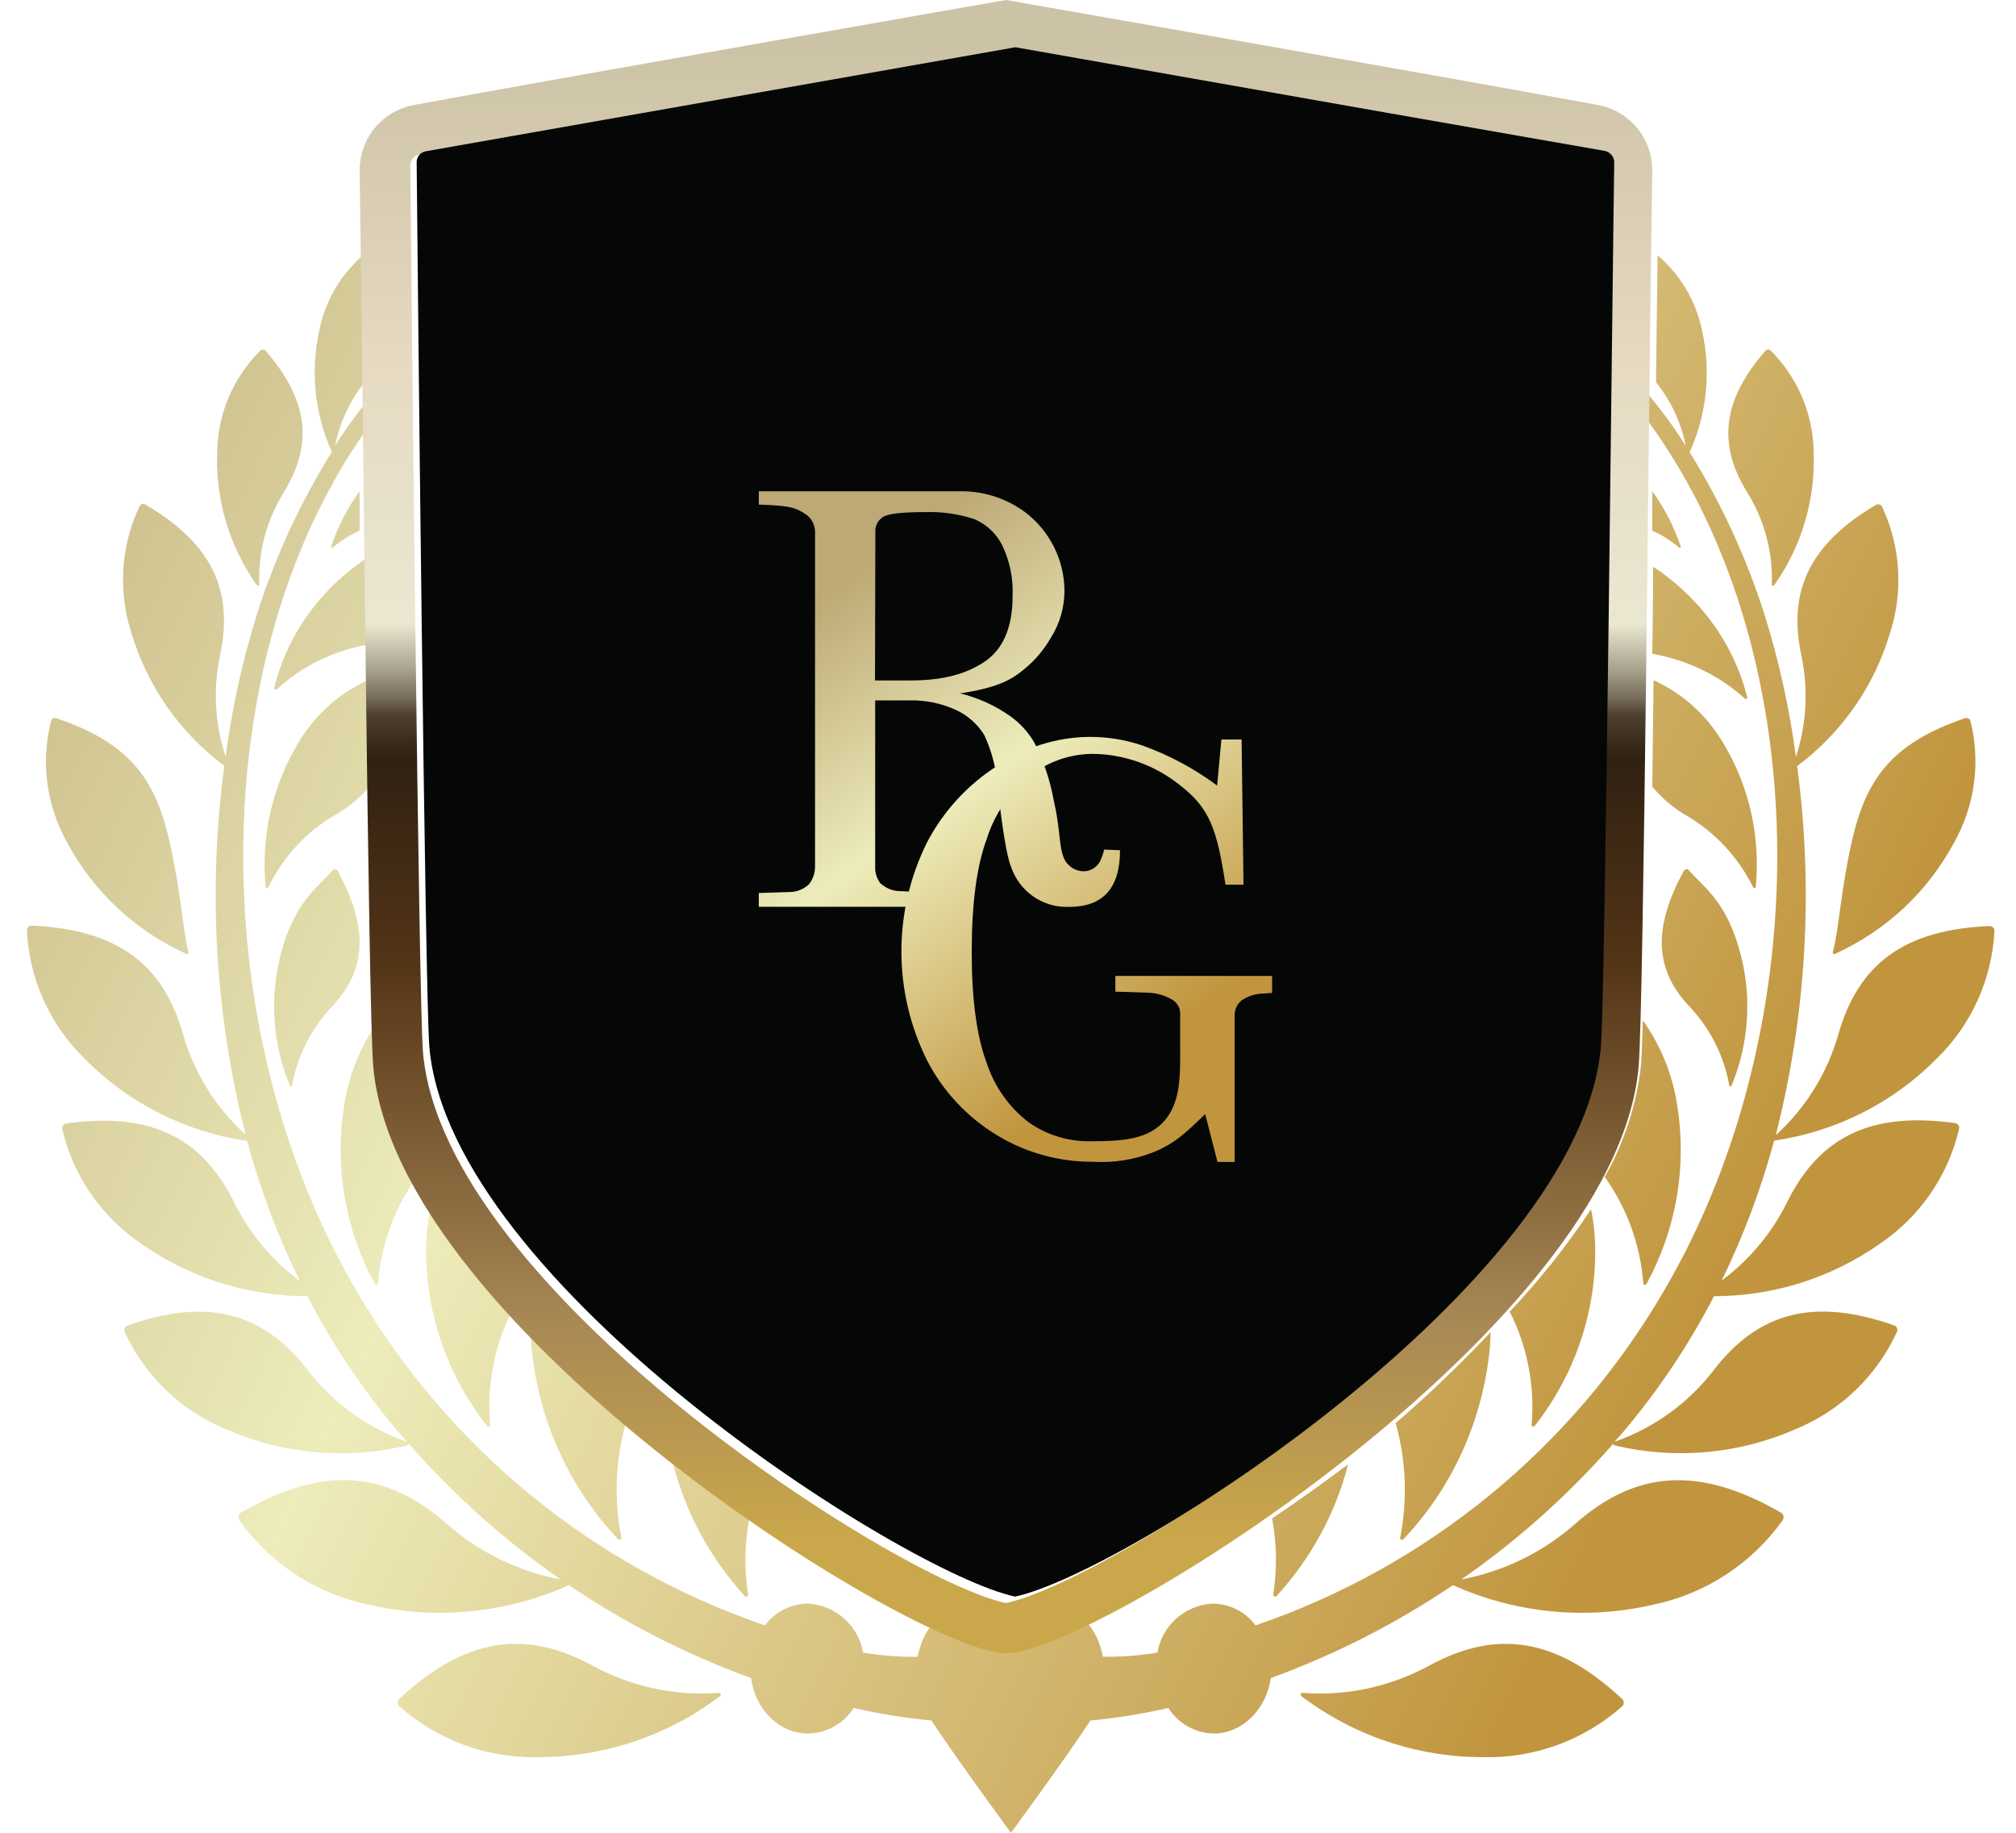 <svg width="55" height="50" viewBox="0 0 55 50" fill="none" xmlns="http://www.w3.org/2000/svg">
<g clip-path="url(#clip0_553_716)">
<g clip-path="url(#clip1_553_716)">
<path d="M38.983 45.443C37.931 46.017 36.734 46.274 35.538 46.182C35.528 46.18 35.517 46.183 35.507 46.188C35.498 46.193 35.49 46.202 35.486 46.212C35.482 46.222 35.481 46.233 35.484 46.243C35.487 46.254 35.493 46.263 35.502 46.27C36.929 47.355 38.675 47.94 40.469 47.937C41.863 47.97 43.217 47.474 44.258 46.549C44.284 46.523 44.299 46.487 44.299 46.451C44.299 46.414 44.284 46.379 44.258 46.352C42.453 44.667 40.819 44.443 38.983 45.443Z" fill="url(#paint0_linear_553_716)"/>
<path d="M38.2 41.944C38.197 41.955 38.197 41.967 38.202 41.978C38.206 41.989 38.214 41.998 38.224 42.004C38.234 42.009 38.245 42.011 38.257 42.01C38.268 42.008 38.278 42.002 38.286 41.993C39.573 40.636 40.394 38.88 40.621 36.996C40.647 36.778 40.663 36.559 40.669 36.34C39.846 37.213 38.981 38.043 38.076 38.824C38.361 39.839 38.403 40.909 38.2 41.944Z" fill="url(#paint1_linear_553_716)"/>
<path d="M34.737 43.492C34.734 43.504 34.735 43.517 34.741 43.528C34.746 43.539 34.756 43.547 34.768 43.552C34.779 43.557 34.792 43.558 34.804 43.555C34.817 43.551 34.827 43.544 34.834 43.534C35.773 42.505 36.439 41.276 36.779 39.949C36.087 40.468 35.392 40.961 34.705 41.423C34.834 42.106 34.845 42.806 34.737 43.492Z" fill="url(#paint2_linear_553_716)"/>
<path d="M53.339 30.64C51.021 30.314 49.628 31.029 48.749 32.809C48.333 33.647 47.723 34.375 46.971 34.934C47.568 33.709 48.047 32.431 48.402 31.117C50.083 30.875 51.639 30.09 52.833 28.884C53.783 27.961 54.347 26.713 54.412 25.391C54.411 25.374 54.408 25.357 54.401 25.341C54.394 25.325 54.384 25.311 54.371 25.299C54.359 25.287 54.344 25.278 54.328 25.272C54.311 25.266 54.294 25.263 54.277 25.264C51.944 25.36 50.699 26.3 50.152 28.223C49.85 29.279 49.26 30.23 48.446 30.969C49.282 27.681 49.48 24.263 49.029 20.901C50.242 19.996 51.131 18.723 51.562 17.273C51.931 16.136 51.853 14.902 51.345 13.82C51.337 13.806 51.327 13.793 51.315 13.783C51.303 13.773 51.288 13.765 51.273 13.761C51.258 13.757 51.242 13.755 51.226 13.758C51.21 13.76 51.195 13.765 51.181 13.773C49.367 14.841 48.77 16.126 49.144 17.882C49.339 18.802 49.288 19.756 48.996 20.649C48.821 19.332 48.534 18.032 48.138 16.763C47.643 15.209 46.958 13.723 46.097 12.338C46.569 11.29 46.686 10.118 46.431 8.998C46.265 8.204 45.839 7.489 45.221 6.964C45.208 7.987 45.195 9.164 45.179 10.428C45.587 10.934 45.866 11.532 45.991 12.169C45.562 11.475 45.061 10.829 44.495 10.242L44.383 10.625L44.754 11.213C49.62 17.548 49.615 28.031 45.402 35.203C42.909 39.492 38.95 42.737 34.254 44.341C34.118 44.16 33.943 44.012 33.741 43.909C33.539 43.806 33.316 43.751 33.09 43.748C32.722 43.765 32.372 43.907 32.097 44.15C31.822 44.393 31.638 44.723 31.575 45.085C31.084 45.166 30.587 45.204 30.09 45.199C29.983 44.66 29.709 44.095 29.053 43.903H26.071C25.423 44.093 25.146 44.657 25.034 45.199C24.536 45.204 24.038 45.166 23.546 45.085C23.484 44.723 23.3 44.393 23.024 44.15C22.749 43.907 22.399 43.765 22.032 43.748C21.805 43.751 21.582 43.807 21.381 43.91C21.179 44.012 21.003 44.16 20.868 44.341C16.172 42.736 12.213 39.491 9.719 35.203C5.509 28.031 5.501 17.548 10.367 11.213L10.754 10.625L10.639 10.242C10.073 10.827 9.571 11.472 9.141 12.164C9.267 11.527 9.546 10.93 9.952 10.423C9.937 9.158 9.924 7.982 9.911 6.959C9.299 7.485 8.878 8.2 8.716 8.99C8.463 10.11 8.581 11.282 9.053 12.33C8.19 13.714 7.504 15.201 7.01 16.755C6.615 18.024 6.329 19.324 6.154 20.642C5.86 19.749 5.809 18.794 6.004 17.875C6.377 16.118 5.791 14.833 3.966 13.765C3.952 13.757 3.937 13.752 3.922 13.75C3.906 13.748 3.89 13.749 3.875 13.754C3.86 13.758 3.846 13.765 3.834 13.775C3.822 13.785 3.812 13.798 3.805 13.812C3.296 14.893 3.217 16.128 3.585 17.266C4.017 18.716 4.906 19.988 6.12 20.893C5.67 24.254 5.867 27.67 6.701 30.956C5.886 30.218 5.294 29.267 4.993 28.21C4.448 26.3 3.206 25.36 0.868 25.251C0.85 25.25 0.833 25.252 0.817 25.258C0.801 25.264 0.786 25.273 0.774 25.285C0.761 25.297 0.751 25.312 0.745 25.328C0.738 25.344 0.735 25.361 0.735 25.378C0.794 26.705 1.358 27.959 2.312 28.884C3.504 30.094 5.06 30.882 6.743 31.127C7.097 32.442 7.578 33.72 8.176 34.944C7.424 34.386 6.815 33.658 6.398 32.819C5.516 31.039 4.124 30.324 1.806 30.651C1.789 30.653 1.773 30.659 1.758 30.668C1.743 30.677 1.73 30.689 1.72 30.703C1.71 30.717 1.703 30.733 1.699 30.75C1.695 30.766 1.694 30.784 1.697 30.801C1.999 32.089 2.779 33.215 3.88 33.949C5.201 34.871 6.775 35.364 8.386 35.361C9.074 36.689 9.909 37.935 10.875 39.076C10.953 39.167 11.031 39.25 11.106 39.336C10.034 38.961 9.095 38.283 8.402 37.385C7.189 35.812 5.682 35.387 3.476 36.162C3.443 36.174 3.417 36.2 3.403 36.231C3.389 36.264 3.388 36.3 3.401 36.333C3.949 37.535 4.934 38.484 6.157 38.988C7.715 39.674 9.456 39.83 11.111 39.431C11.122 39.428 11.132 39.422 11.138 39.413C11.145 39.404 11.148 39.393 11.148 39.382C12.374 40.782 13.767 42.028 15.296 43.09C14.141 42.871 13.066 42.346 12.185 41.569C10.536 40.115 8.814 39.965 6.572 41.268C6.555 41.278 6.541 41.291 6.53 41.307C6.518 41.322 6.51 41.34 6.506 41.358C6.502 41.377 6.501 41.396 6.504 41.415C6.507 41.434 6.514 41.452 6.525 41.468C7.371 42.662 8.642 43.49 10.077 43.782C11.902 44.199 13.813 44.011 15.521 43.245C17.068 44.29 18.738 45.141 20.492 45.779C20.603 46.637 21.251 47.292 22.047 47.292C22.296 47.288 22.539 47.221 22.756 47.1C22.973 46.978 23.156 46.805 23.289 46.595C23.988 46.755 24.697 46.869 25.41 46.937C26.12 48.015 27.58 50 27.58 50C27.58 50 29.042 48.015 29.75 46.937C30.465 46.869 31.174 46.755 31.874 46.595C32.007 46.805 32.189 46.978 32.406 47.1C32.622 47.221 32.865 47.287 33.113 47.292C33.891 47.292 34.547 46.637 34.669 45.779C36.423 45.141 38.092 44.29 39.639 43.245C41.347 44.011 43.258 44.199 45.083 43.782C46.519 43.489 47.789 42.662 48.638 41.468C48.648 41.452 48.655 41.434 48.658 41.415C48.661 41.396 48.66 41.376 48.656 41.358C48.651 41.339 48.643 41.322 48.631 41.306C48.62 41.291 48.605 41.278 48.589 41.268C46.351 39.973 44.624 40.115 42.978 41.569C42.096 42.346 41.022 42.871 39.867 43.09C41.396 42.028 42.789 40.782 44.015 39.382C44.014 39.393 44.017 39.404 44.023 39.413C44.029 39.422 44.038 39.428 44.049 39.431C45.7 39.826 47.434 39.671 48.988 38.988C50.215 38.486 51.204 37.535 51.754 36.33C51.761 36.314 51.764 36.296 51.764 36.279C51.763 36.261 51.759 36.244 51.752 36.228C51.745 36.212 51.734 36.197 51.721 36.186C51.708 36.174 51.693 36.165 51.676 36.159C49.47 35.382 47.964 35.809 46.75 37.382C46.058 38.281 45.118 38.959 44.046 39.333C44.124 39.245 44.202 39.162 44.277 39.074C45.242 37.933 46.075 36.688 46.761 35.361C48.373 35.362 49.946 34.868 51.267 33.944C52.368 33.209 53.147 32.084 53.447 30.796C53.452 30.778 53.452 30.76 53.449 30.742C53.445 30.725 53.438 30.708 53.428 30.694C53.417 30.679 53.404 30.666 53.389 30.657C53.373 30.648 53.356 30.642 53.339 30.64Z" fill="url(#paint3_linear_553_716)"/>
<path d="M44.767 29.083C44.645 30.146 44.309 31.175 43.78 32.108C44.389 32.962 44.752 33.964 44.832 35.006C44.832 35.016 44.836 35.026 44.842 35.034C44.849 35.042 44.858 35.048 44.868 35.05C44.878 35.053 44.888 35.051 44.898 35.047C44.907 35.043 44.915 35.036 44.92 35.026C45.728 33.547 46.024 31.845 45.762 30.182C45.639 29.337 45.315 28.533 44.819 27.835C44.801 28.46 44.785 28.893 44.767 29.083Z" fill="url(#paint4_linear_553_716)"/>
<path d="M41.786 38.861C41.783 38.872 41.785 38.883 41.791 38.893C41.796 38.903 41.804 38.91 41.815 38.914C41.825 38.918 41.837 38.919 41.848 38.915C41.858 38.912 41.868 38.904 41.873 38.895C42.937 37.54 43.516 35.88 43.52 34.171C43.524 33.775 43.486 33.379 43.406 32.99C42.75 33.982 42.008 34.916 41.187 35.782C41.669 36.736 41.875 37.801 41.786 38.861Z" fill="url(#paint5_linear_553_716)"/>
<path d="M48.338 15.941C48.337 15.949 48.34 15.957 48.344 15.964C48.349 15.97 48.356 15.975 48.364 15.978C48.372 15.98 48.381 15.98 48.389 15.977C48.397 15.974 48.403 15.969 48.407 15.961C49.165 14.883 49.541 13.591 49.478 12.283C49.453 11.266 49.036 10.295 48.311 9.567C48.302 9.557 48.291 9.549 48.278 9.544C48.266 9.539 48.252 9.536 48.239 9.536C48.225 9.536 48.212 9.539 48.199 9.544C48.187 9.549 48.176 9.557 48.166 9.567C46.975 10.936 46.862 12.134 47.671 13.439C48.138 14.191 48.369 15.061 48.338 15.941Z" fill="url(#paint6_linear_553_716)"/>
<path d="M45.077 17.834L45.136 17.847C46.068 18.021 46.925 18.442 47.603 19.06C47.609 19.066 47.617 19.07 47.625 19.072C47.633 19.073 47.642 19.072 47.65 19.068C47.657 19.064 47.663 19.058 47.667 19.051C47.67 19.043 47.671 19.035 47.668 19.027C47.35 17.74 46.587 16.586 45.495 15.742C45.368 15.643 45.236 15.55 45.098 15.464C45.101 16.247 45.09 17.046 45.077 17.834Z" fill="url(#paint7_linear_553_716)"/>
<path d="M45.077 21.462C45.349 21.787 45.674 22.06 46.039 22.267C46.805 22.72 47.427 23.394 47.829 24.206C47.833 24.214 47.839 24.219 47.846 24.223C47.853 24.226 47.861 24.228 47.869 24.226C47.877 24.225 47.884 24.221 47.889 24.215C47.895 24.209 47.898 24.201 47.9 24.193C48.03 22.834 47.726 21.469 47.033 20.306C46.585 19.53 45.913 18.919 45.112 18.557C45.099 19.541 45.089 20.517 45.077 21.462Z" fill="url(#paint8_linear_553_716)"/>
<path d="M45.93 23.771C45.126 25.259 45.1 26.408 46.085 27.452C46.651 28.048 47.031 28.797 47.177 29.606C47.177 29.615 47.181 29.623 47.187 29.63C47.193 29.636 47.202 29.639 47.211 29.639C47.219 29.639 47.228 29.636 47.234 29.63C47.24 29.623 47.244 29.615 47.244 29.606C47.713 28.469 47.797 27.209 47.484 26.02C47.106 24.59 46.504 24.233 46.057 23.722C46.024 23.694 45.948 23.725 45.93 23.771Z" fill="url(#paint9_linear_553_716)"/>
<path d="M45.855 14.911C45.667 14.36 45.405 13.85 45.077 13.402C45.077 13.76 45.077 14.117 45.077 14.478C45.342 14.595 45.593 14.753 45.823 14.948C45.827 14.949 45.831 14.948 45.835 14.946C45.839 14.945 45.843 14.942 45.846 14.938C45.849 14.935 45.851 14.93 45.853 14.926C45.854 14.921 45.855 14.916 45.855 14.911Z" fill="url(#paint10_linear_553_716)"/>
<path d="M50.523 22.948C50.209 24.341 50.162 25.438 50.003 25.965C50.003 26.006 50.016 26.044 50.055 26.026C51.444 25.397 52.583 24.338 53.297 23.012C53.877 21.994 54.041 20.799 53.757 19.668C53.752 19.653 53.745 19.64 53.734 19.628C53.724 19.616 53.712 19.607 53.698 19.6C53.684 19.593 53.668 19.589 53.653 19.588C53.637 19.587 53.621 19.589 53.606 19.594C51.627 20.267 50.91 21.239 50.523 22.948Z" fill="url(#paint11_linear_553_716)"/>
<path d="M19.619 46.182C18.422 46.274 17.224 46.017 16.171 45.443C14.329 44.443 12.693 44.668 10.891 46.348C10.877 46.36 10.867 46.375 10.859 46.392C10.852 46.409 10.848 46.427 10.848 46.446C10.848 46.464 10.852 46.483 10.859 46.499C10.867 46.516 10.877 46.532 10.891 46.544C11.929 47.469 13.28 47.967 14.672 47.937C16.468 47.941 18.216 47.355 19.645 46.27C19.653 46.264 19.659 46.256 19.662 46.246C19.665 46.237 19.665 46.227 19.663 46.217C19.66 46.208 19.654 46.199 19.646 46.193C19.639 46.187 19.629 46.183 19.619 46.182Z" fill="url(#paint12_linear_553_716)"/>
<path d="M16.866 41.993C16.874 42.002 16.884 42.008 16.895 42.01C16.907 42.011 16.918 42.009 16.928 42.004C16.938 41.998 16.946 41.989 16.951 41.978C16.955 41.967 16.956 41.955 16.952 41.944C16.747 40.909 16.788 39.839 17.072 38.824C16.166 38.042 15.301 37.213 14.479 36.34C14.484 36.559 14.5 36.778 14.527 36.996C14.754 38.88 15.576 40.636 16.866 41.993Z" fill="url(#paint13_linear_553_716)"/>
<path d="M20.41 43.502C20.301 42.812 20.312 42.11 20.443 41.424C19.756 40.962 19.061 40.468 18.368 39.949C18.708 41.277 19.375 42.507 20.313 43.536C20.32 43.545 20.329 43.551 20.341 43.554C20.352 43.558 20.364 43.557 20.375 43.554C20.385 43.55 20.395 43.543 20.401 43.533C20.408 43.524 20.411 43.513 20.41 43.502Z" fill="url(#paint14_linear_553_716)"/>
<path d="M10.311 35.016C10.392 33.972 10.756 32.969 11.367 32.114C10.839 31.179 10.505 30.149 10.384 29.084C10.366 28.895 10.35 28.461 10.332 27.835C9.834 28.534 9.51 29.339 9.386 30.185C9.123 31.85 9.42 33.554 10.231 35.036C10.237 35.042 10.244 35.047 10.252 35.05C10.261 35.052 10.269 35.052 10.277 35.05C10.286 35.048 10.293 35.044 10.299 35.037C10.305 35.031 10.309 35.024 10.311 35.016Z" fill="url(#paint15_linear_553_716)"/>
<path d="M13.371 38.85C13.279 37.792 13.483 36.729 13.96 35.776C13.139 34.912 12.397 33.98 11.741 32.99C11.661 33.378 11.623 33.774 11.627 34.17C11.633 35.877 12.214 37.534 13.278 38.887C13.283 38.899 13.293 38.908 13.305 38.914C13.317 38.919 13.331 38.919 13.343 38.914C13.355 38.909 13.365 38.9 13.37 38.888C13.376 38.876 13.376 38.862 13.371 38.85Z" fill="url(#paint16_linear_553_716)"/>
<path d="M7.073 15.929C7.043 15.053 7.275 14.188 7.739 13.44C8.541 12.126 8.432 10.936 7.244 9.567C7.235 9.557 7.224 9.549 7.211 9.544C7.199 9.539 7.186 9.536 7.172 9.536C7.158 9.536 7.145 9.539 7.133 9.544C7.12 9.549 7.109 9.557 7.1 9.567C6.374 10.29 5.955 11.258 5.928 12.274C5.865 13.582 6.241 14.875 6.998 15.953C7.001 15.962 7.008 15.97 7.018 15.975C7.027 15.98 7.038 15.981 7.048 15.978C7.058 15.974 7.066 15.968 7.071 15.958C7.075 15.949 7.076 15.939 7.073 15.929Z" fill="url(#paint17_linear_553_716)"/>
<path d="M7.56 18.795C8.234 18.18 9.086 17.76 10.011 17.588L10.071 17.575C10.071 16.791 10.046 15.996 10.038 15.206C9.902 15.292 9.77 15.384 9.644 15.483C8.559 16.323 7.8 17.471 7.484 18.752C7.478 18.761 7.476 18.773 7.479 18.783C7.482 18.794 7.489 18.803 7.499 18.809C7.509 18.814 7.521 18.816 7.532 18.813C7.544 18.811 7.553 18.804 7.56 18.795Z" fill="url(#paint18_linear_553_716)"/>
<path d="M7.246 24.193C7.247 24.201 7.251 24.209 7.256 24.215C7.262 24.221 7.269 24.225 7.277 24.226C7.285 24.228 7.293 24.226 7.3 24.223C7.307 24.219 7.313 24.213 7.317 24.206C7.718 23.389 8.34 22.71 9.108 22.254C9.471 22.053 9.796 21.787 10.07 21.469C10.07 20.535 10.047 19.556 10.035 18.557C9.233 18.919 8.561 19.532 8.113 20.31C7.423 21.472 7.119 22.836 7.246 24.193Z" fill="url(#paint19_linear_553_716)"/>
<path d="M7.966 29.619C8.113 28.808 8.493 28.057 9.059 27.458C10.048 26.411 10.02 25.259 9.218 23.766C9.192 23.72 9.123 23.69 9.088 23.731C8.643 24.243 8.037 24.596 7.659 26.035C7.348 27.23 7.438 28.493 7.915 29.632C7.919 29.635 7.923 29.637 7.928 29.639C7.933 29.64 7.938 29.64 7.943 29.638C7.948 29.637 7.953 29.635 7.957 29.631C7.961 29.628 7.964 29.624 7.966 29.619Z" fill="url(#paint20_linear_553_716)"/>
<path d="M9.065 14.948C9.295 14.753 9.546 14.595 9.811 14.478C9.811 14.115 9.811 13.757 9.811 13.402C9.483 13.85 9.22 14.36 9.033 14.911C9.033 14.916 9.034 14.921 9.035 14.926C9.036 14.93 9.039 14.935 9.042 14.938C9.045 14.942 9.048 14.945 9.052 14.946C9.056 14.948 9.061 14.949 9.065 14.948Z" fill="url(#paint21_linear_553_716)"/>
<path d="M5.087 26.026C5.126 26.044 5.152 26.006 5.141 25.965C4.991 25.438 4.942 24.341 4.623 22.948C4.239 21.239 3.522 20.266 1.539 19.594C1.525 19.589 1.509 19.587 1.494 19.588C1.478 19.589 1.463 19.593 1.449 19.6C1.435 19.607 1.423 19.616 1.413 19.628C1.403 19.64 1.396 19.653 1.392 19.668C1.106 20.799 1.269 21.994 1.848 23.012C2.562 24.338 3.7 25.397 5.087 26.026Z" fill="url(#paint22_linear_553_716)"/>
<path d="M43.592 2.864C39.425 2.094 27.444 0 27.444 0C27.444 0 15.463 2.094 11.295 2.864C10.874 2.941 10.493 3.165 10.221 3.496C9.95 3.828 9.804 4.245 9.811 4.673C9.899 10.011 10.046 27.561 10.184 29.106C10.825 36.258 25.042 45.103 27.444 45.103C29.846 45.103 44.06 36.263 44.704 29.111C44.844 27.561 44.989 10.016 45.076 4.678C45.085 4.249 44.94 3.831 44.668 3.498C44.396 3.166 44.015 2.941 43.592 2.864ZM43.347 28.724C42.768 35.186 30.456 43.087 27.444 43.733C24.432 43.087 12.12 35.175 11.541 28.724C11.419 27.362 11.218 7.038 11.194 4.515C11.194 4.442 11.22 4.371 11.267 4.316C11.315 4.26 11.381 4.224 11.453 4.213L27.452 1.385L43.445 4.213C43.517 4.225 43.582 4.261 43.63 4.317C43.677 4.372 43.703 4.443 43.703 4.515C43.67 7.038 43.468 27.362 43.347 28.724Z" fill="url(#paint23_linear_553_716)"/>
<path d="M43.673 28.581C43.091 35.028 30.72 42.909 27.694 43.554C24.668 42.909 12.297 35.015 11.715 28.581C11.593 27.219 11.39 6.944 11.367 4.425C11.366 4.352 11.392 4.281 11.44 4.226C11.488 4.171 11.554 4.135 11.627 4.125L27.702 1.289L43.78 4.125C43.852 4.136 43.917 4.173 43.965 4.227C44.013 4.282 44.039 4.352 44.039 4.425C43.998 6.944 43.795 27.219 43.673 28.581ZM43.673 28.581C43.091 35.028 30.72 42.912 27.694 43.557C24.668 42.912 12.297 35.018 11.715 28.581C11.593 27.222 11.39 6.944 11.367 4.427C11.366 4.354 11.392 4.283 11.44 4.228C11.487 4.172 11.554 4.136 11.627 4.125L27.702 1.304L43.772 4.115C43.844 4.127 43.91 4.163 43.957 4.219C44.005 4.274 44.031 4.344 44.032 4.417C43.998 6.934 43.795 27.212 43.673 28.571V28.581ZM43.673 28.581C43.091 35.028 30.72 42.909 27.694 43.554C24.668 42.909 12.297 35.015 11.715 28.581C11.593 27.219 11.39 6.944 11.367 4.425C11.366 4.352 11.392 4.281 11.44 4.226C11.488 4.171 11.554 4.135 11.627 4.125L27.702 1.289L43.78 4.125C43.852 4.136 43.917 4.173 43.965 4.227C44.013 4.282 44.039 4.352 44.039 4.425C43.998 6.944 43.795 27.219 43.673 28.581Z" fill="#050706"/>
<path d="M30.556 23.195C30.556 24.234 30.09 24.741 29.169 24.741C28.82 24.755 28.475 24.655 28.188 24.455C27.901 24.255 27.687 23.965 27.578 23.632C27.47 23.372 27.351 22.642 27.216 21.483C27.186 20.986 27.062 20.5 26.851 20.049C26.665 19.75 26.395 19.512 26.075 19.366C25.678 19.184 25.244 19.096 24.808 19.107H23.876V23.629C23.867 23.792 23.914 23.953 24.008 24.086C24.086 24.16 24.177 24.219 24.277 24.258C24.377 24.296 24.483 24.315 24.59 24.312L25.692 24.367V24.738H20.702V24.362L21.517 24.336C21.722 24.341 21.921 24.265 22.071 24.123C22.181 23.982 22.239 23.808 22.236 23.629V14.537C22.239 14.451 22.223 14.365 22.189 14.285C22.156 14.205 22.106 14.133 22.042 14.075C21.861 13.929 21.642 13.838 21.411 13.815C21.209 13.781 20.702 13.766 20.702 13.766V13.402H26.267C26.895 13.409 27.505 13.619 28.005 14.002C28.32 14.25 28.577 14.565 28.756 14.924C28.935 15.283 29.032 15.678 29.04 16.08C29.047 16.548 28.918 17.008 28.667 17.402C28.45 17.778 28.158 18.105 27.808 18.361C27.395 18.678 26.867 18.81 26.192 18.917C26.677 19.033 27.136 19.24 27.545 19.527C27.829 19.724 28.064 19.983 28.233 20.286C28.479 20.778 28.653 21.303 28.75 21.845C28.908 22.507 28.895 23.019 28.988 23.302C29.02 23.44 29.098 23.562 29.21 23.647C29.322 23.733 29.461 23.776 29.601 23.769C29.7 23.761 29.795 23.723 29.873 23.662C29.951 23.601 30.011 23.518 30.044 23.424C30.078 23.344 30.105 23.262 30.124 23.177L30.556 23.195ZM23.871 18.564H24.818C25.721 18.564 26.339 18.395 26.849 18.06C27.358 17.725 27.625 17.127 27.625 16.267C27.648 15.784 27.549 15.302 27.338 14.867C27.175 14.55 26.907 14.3 26.58 14.161C26.141 14.018 25.68 13.954 25.219 13.971C24.616 13.971 24.241 14.013 24.099 14.098C24.026 14.142 23.968 14.205 23.929 14.28C23.891 14.355 23.874 14.44 23.881 14.524L23.871 18.564Z" fill="url(#paint24_linear_553_716)"/>
<path d="M33.205 21.43L33.322 20.174H33.873L33.925 24.136H33.434C33.2 22.616 33.005 22.047 32.186 21.417C31.505 20.87 30.66 20.57 29.787 20.566C29.166 20.575 28.566 20.791 28.08 21.179C27.534 21.62 27.131 22.214 26.921 22.885C26.647 23.618 26.51 24.649 26.51 25.98C26.51 27.27 26.647 28.279 26.921 29.006C27.131 29.644 27.527 30.203 28.056 30.612C28.553 30.964 29.149 31.146 29.756 31.135C30.637 31.135 31.352 31.082 31.791 30.55C32.23 30.017 32.197 29.267 32.197 28.489V27.672C32.201 27.596 32.185 27.521 32.151 27.454C32.117 27.387 32.067 27.33 32.004 27.288C31.8 27.16 31.566 27.089 31.326 27.082L30.429 27.053V26.625H34.705V27.087L34.468 27.105C34.252 27.107 34.042 27.174 33.865 27.298C33.804 27.35 33.756 27.416 33.725 27.49C33.693 27.564 33.679 27.644 33.683 27.724V31.699H33.215L32.88 30.393C32.34 30.915 32.028 31.216 31.417 31.453C30.907 31.645 30.362 31.727 29.819 31.694C28.895 31.7 27.989 31.449 27.199 30.97C26.389 30.48 25.73 29.775 25.294 28.933C24.832 28.009 24.592 26.989 24.592 25.955C24.592 24.921 24.832 23.901 25.294 22.976C25.741 22.123 26.405 21.402 27.217 20.887C27.947 20.392 28.803 20.12 29.683 20.104C30.185 20.096 30.684 20.175 31.16 20.336C31.891 20.597 32.581 20.966 33.205 21.43Z" fill="url(#paint25_linear_553_716)"/>
</g>
</g>
<defs>
<linearGradient id="paint0_linear_553_716" x1="-10.875" y1="21.687" x2="41.189" y2="46.959" gradientUnits="userSpaceOnUse">
<stop stop-color="#BDA976"/>
<stop offset="0.44" stop-color="#EDECBB"/>
<stop offset="1" stop-color="#C1953E"/>
</linearGradient>
<linearGradient id="paint1_linear_553_716" x1="-7.138" y1="15.893" x2="44.4" y2="40.092" gradientUnits="userSpaceOnUse">
<stop stop-color="#BDA976"/>
<stop offset="0.44" stop-color="#EDECBB"/>
<stop offset="1" stop-color="#C1953E"/>
</linearGradient>
<linearGradient id="paint2_linear_553_716" x1="-11.934" y1="19.574" x2="41.612" y2="46.593" gradientUnits="userSpaceOnUse">
<stop stop-color="#BDA976"/>
<stop offset="0.44" stop-color="#EDECBB"/>
<stop offset="1" stop-color="#C1953E"/>
</linearGradient>
<linearGradient id="paint3_linear_553_716" x1="-5.132" y1="9.591" x2="47.017" y2="34.867" gradientUnits="userSpaceOnUse">
<stop stop-color="#BDA976"/>
<stop offset="0.44" stop-color="#EDECBB"/>
<stop offset="1" stop-color="#C1953E"/>
</linearGradient>
<linearGradient id="paint4_linear_553_716" x1="-4.133" y1="7.918" x2="47.682" y2="33.229" gradientUnits="userSpaceOnUse">
<stop stop-color="#BDA976"/>
<stop offset="0.44" stop-color="#EDECBB"/>
<stop offset="1" stop-color="#C1953E"/>
</linearGradient>
<linearGradient id="paint5_linear_553_716" x1="-7.67" y1="12.124" x2="45.406" y2="38.407" gradientUnits="userSpaceOnUse">
<stop stop-color="#BDA976"/>
<stop offset="0.44" stop-color="#EDECBB"/>
<stop offset="1" stop-color="#C1953E"/>
</linearGradient>
<linearGradient id="paint6_linear_553_716" x1="2.541" y1="-8.994" x2="56.017" y2="17.404" gradientUnits="userSpaceOnUse">
<stop stop-color="#BDA976"/>
<stop offset="0.44" stop-color="#EDECBB"/>
<stop offset="1" stop-color="#C1953E"/>
</linearGradient>
<linearGradient id="paint7_linear_553_716" x1="-0.384" y1="-3.804" x2="52.704" y2="23.837" gradientUnits="userSpaceOnUse">
<stop stop-color="#BDA976"/>
<stop offset="0.44" stop-color="#EDECBB"/>
<stop offset="1" stop-color="#C1953E"/>
</linearGradient>
<linearGradient id="paint8_linear_553_716" x1="1.291" y1="-1.257" x2="52.723" y2="22.836" gradientUnits="userSpaceOnUse">
<stop stop-color="#BDA976"/>
<stop offset="0.44" stop-color="#EDECBB"/>
<stop offset="1" stop-color="#C1953E"/>
</linearGradient>
<linearGradient id="paint9_linear_553_716" x1="-1.337" y1="3.439" x2="50.006" y2="28.296" gradientUnits="userSpaceOnUse">
<stop stop-color="#BDA976"/>
<stop offset="0.44" stop-color="#EDECBB"/>
<stop offset="1" stop-color="#C1953E"/>
</linearGradient>
<linearGradient id="paint10_linear_553_716" x1="8.089" y1="-7.337" x2="56.263" y2="12.283" gradientUnits="userSpaceOnUse">
<stop stop-color="#BDA976"/>
<stop offset="0.44" stop-color="#EDECBB"/>
<stop offset="1" stop-color="#C1953E"/>
</linearGradient>
<linearGradient id="paint11_linear_553_716" x1="0.535" y1="-1.559" x2="52.395" y2="24.066" gradientUnits="userSpaceOnUse">
<stop stop-color="#BDA976"/>
<stop offset="0.44" stop-color="#EDECBB"/>
<stop offset="1" stop-color="#C1953E"/>
</linearGradient>
<linearGradient id="paint12_linear_553_716" x1="-15.73" y1="31.518" x2="36.374" y2="56.841" gradientUnits="userSpaceOnUse">
<stop stop-color="#BDA976"/>
<stop offset="0.44" stop-color="#EDECBB"/>
<stop offset="1" stop-color="#C1953E"/>
</linearGradient>
<linearGradient id="paint13_linear_553_716" x1="-12.201" y1="25.267" x2="39.402" y2="49.543" gradientUnits="userSpaceOnUse">
<stop stop-color="#BDA976"/>
<stop offset="0.44" stop-color="#EDECBB"/>
<stop offset="1" stop-color="#C1953E"/>
</linearGradient>
<linearGradient id="paint14_linear_553_716" x1="-14.458" y1="26.035" x2="39.101" y2="53.046" gradientUnits="userSpaceOnUse">
<stop stop-color="#BDA976"/>
<stop offset="0.44" stop-color="#EDECBB"/>
<stop offset="1" stop-color="#C1953E"/>
</linearGradient>
<linearGradient id="paint15_linear_553_716" x1="-10.69" y1="21.393" x2="41.267" y2="46.836" gradientUnits="userSpaceOnUse">
<stop stop-color="#BDA976"/>
<stop offset="0.44" stop-color="#EDECBB"/>
<stop offset="1" stop-color="#C1953E"/>
</linearGradient>
<linearGradient id="paint16_linear_553_716" x1="-12.752" y1="23.958" x2="40.222" y2="50.17" gradientUnits="userSpaceOnUse">
<stop stop-color="#BDA976"/>
<stop offset="0.44" stop-color="#EDECBB"/>
<stop offset="1" stop-color="#C1953E"/>
</linearGradient>
<linearGradient id="paint17_linear_553_716" x1="-4.241" y1="7.346" x2="49.206" y2="33.697" gradientUnits="userSpaceOnUse">
<stop stop-color="#BDA976"/>
<stop offset="0.44" stop-color="#EDECBB"/>
<stop offset="1" stop-color="#C1953E"/>
</linearGradient>
<linearGradient id="paint18_linear_553_716" x1="-6.046" y1="10.315" x2="46.742" y2="37.772" gradientUnits="userSpaceOnUse">
<stop stop-color="#BDA976"/>
<stop offset="0.44" stop-color="#EDECBB"/>
<stop offset="1" stop-color="#C1953E"/>
</linearGradient>
<linearGradient id="paint19_linear_553_716" x1="-6.689" y1="13.684" x2="44.797" y2="37.756" gradientUnits="userSpaceOnUse">
<stop stop-color="#BDA976"/>
<stop offset="0.44" stop-color="#EDECBB"/>
<stop offset="1" stop-color="#C1953E"/>
</linearGradient>
<linearGradient id="paint20_linear_553_716" x1="-8.91" y1="18.213" x2="42.539" y2="43.086" gradientUnits="userSpaceOnUse">
<stop stop-color="#BDA976"/>
<stop offset="0.44" stop-color="#EDECBB"/>
<stop offset="1" stop-color="#C1953E"/>
</linearGradient>
<linearGradient id="paint21_linear_553_716" x1="-2.492" y1="7.314" x2="45.682" y2="26.933" gradientUnits="userSpaceOnUse">
<stop stop-color="#BDA976"/>
<stop offset="0.44" stop-color="#EDECBB"/>
<stop offset="1" stop-color="#C1953E"/>
</linearGradient>
<linearGradient id="paint22_linear_553_716" x1="-8.709" y1="17.058" x2="43.075" y2="42.583" gradientUnits="userSpaceOnUse">
<stop stop-color="#BDA976"/>
<stop offset="0.44" stop-color="#EDECBB"/>
<stop offset="1" stop-color="#C1953E"/>
</linearGradient>
<linearGradient id="paint23_linear_553_716" x1="27.444" y1="1.15" x2="27.444" y2="41.875" gradientUnits="userSpaceOnUse">
<stop stop-color="#CCC2A5"/>
<stop offset="0.22" stop-color="#E6DAC2"/>
<stop offset="0.39" stop-color="#EAE7D1"/>
<stop offset="0.42" stop-color="#A9A28E"/>
<stop offset="0.44" stop-color="#756A58"/>
<stop offset="0.45" stop-color="#4F4232"/>
<stop offset="0.47" stop-color="#382A1B"/>
<stop offset="0.48" stop-color="#302112"/>
<stop offset="0.62" stop-color="#543517"/>
<stop offset="0.86" stop-color="#A98955"/>
<stop offset="1" stop-color="#CAA74B"/>
</linearGradient>
<linearGradient id="paint24_linear_553_716" x1="22.303" y1="16.33" x2="30.955" y2="28.606" gradientUnits="userSpaceOnUse">
<stop stop-color="#BDA976"/>
<stop offset="0.44" stop-color="#EDECBB"/>
<stop offset="1" stop-color="#C1953E"/>
</linearGradient>
<linearGradient id="paint25_linear_553_716" x1="23.321" y1="15.625" x2="32.018" y2="27.962" gradientUnits="userSpaceOnUse">
<stop stop-color="#BDA976"/>
<stop offset="0.44" stop-color="#EDECBB"/>
<stop offset="1" stop-color="#C1953E"/>
</linearGradient>
<clipPath id="clip0_553_716">
<rect width="53.676" height="50" fill="white" transform="translate(0.735)"/>
</clipPath>
<clipPath id="clip1_553_716">
<rect width="53.676" height="50" fill="white" transform="translate(0.735)"/>
</clipPath>
</defs>
</svg>
